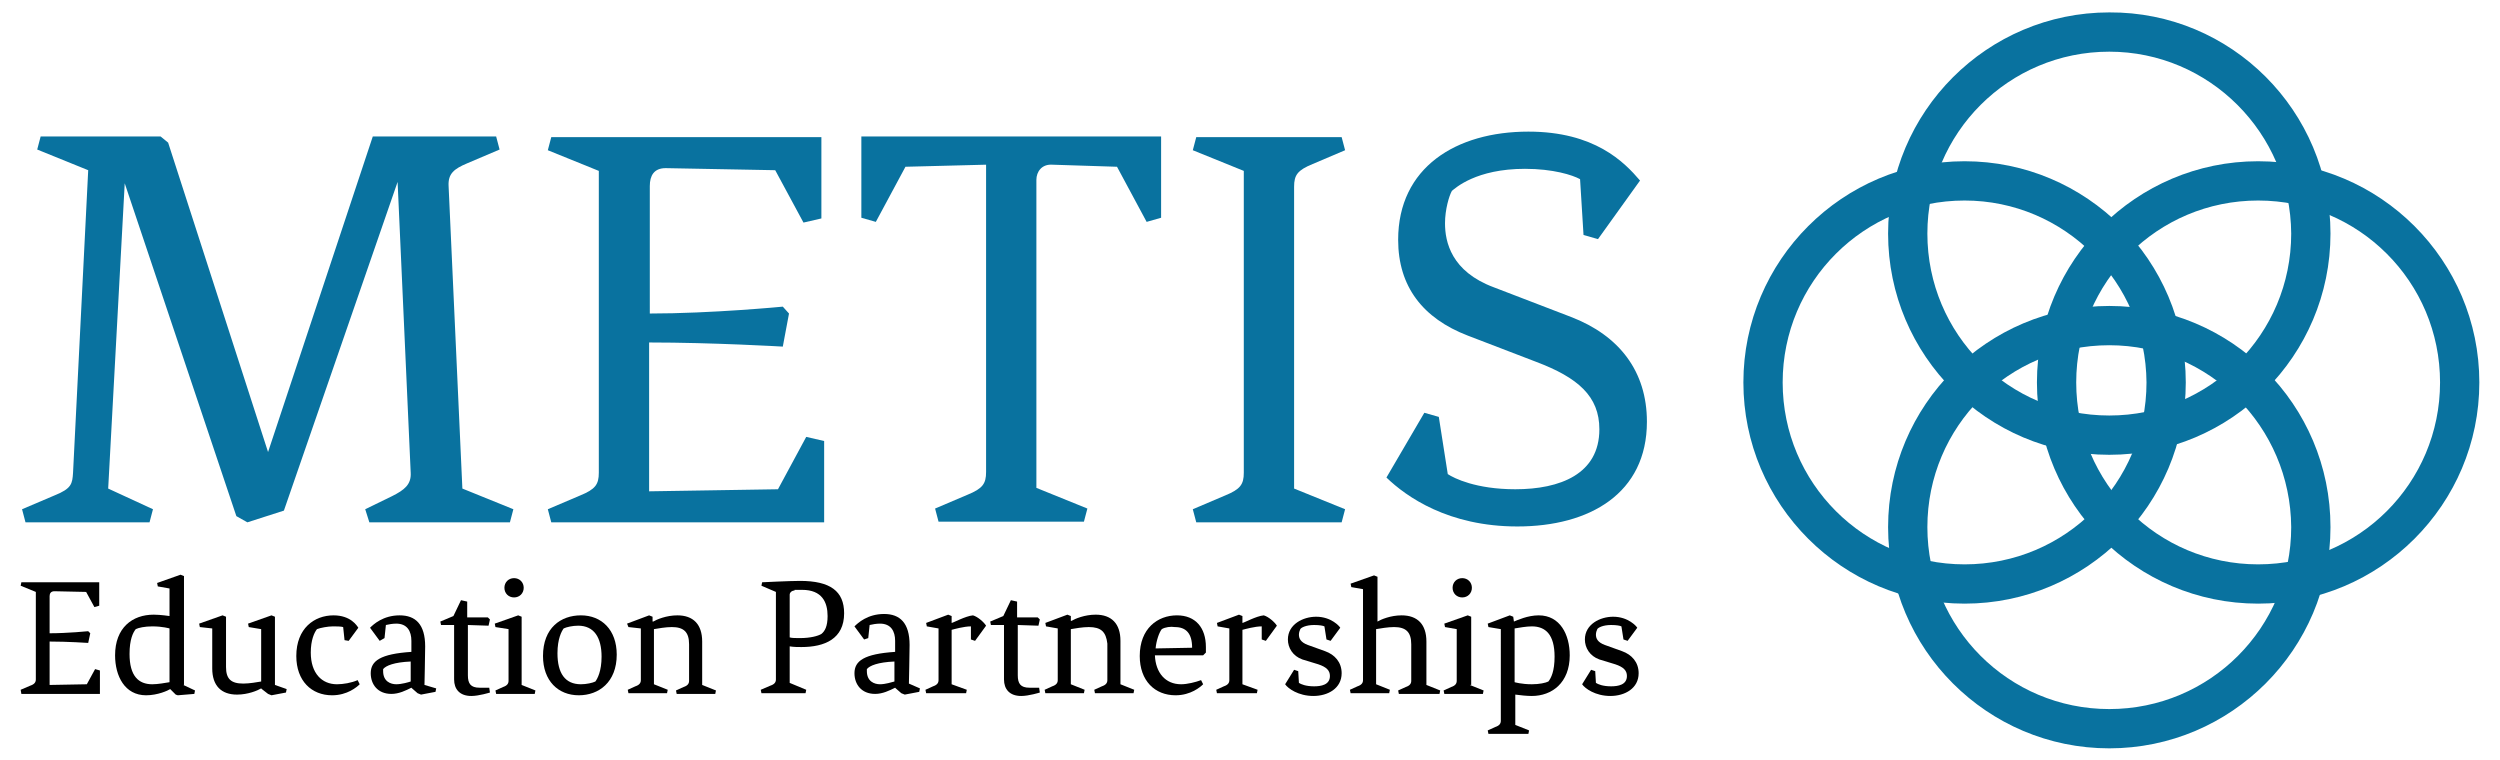 <?xml version="1.0" encoding="utf-8"?>
<!-- Generator: Adobe Illustrator 18.1.0, SVG Export Plug-In . SVG Version: 6.00 Build 0)  -->
<!DOCTYPE svg PUBLIC "-//W3C//DTD SVG 1.1//EN" "http://www.w3.org/Graphics/SVG/1.1/DTD/svg11.dtd">
<svg version="1.1" id="Layer_1" xmlns="http://www.w3.org/2000/svg" xmlns:xlink="http://www.w3.org/1999/xlink" x="0px" y="0px"
	 viewBox="0 0 362.8 110.3" enable-background="new 0 0 362.8 110.3" xml:space="preserve">
<g>
	<path fill="#09729F" d="M67.1,70.9l7.4,3L74,75.8H53.6L53,73.9l3.9-1.9c1.8-0.9,2.8-1.7,2.7-3.4l-1.9-42.2L41.2,74.1l-5.3,1.7
		l-1.6-0.9L18.1,26.6l-2.4,44.3l6.5,3l-0.5,1.9H3.7l-0.5-1.9l4.7-2c2.5-1,2.6-1.7,2.7-3.3l2.2-43.9l-7.4-3l0.5-1.9h17.4l1.1,0.9
		l14.5,44.9l15.2-45.8H72l0.5,1.9l-4.7,2c-1.9,0.8-2.8,1.5-2.7,3.3L67.1,70.9z"/>
	<path fill="#09729F" d="M94.2,45.5c9.1,0,19.4-1,19.4-1l0.9,1l-0.9,4.8c0,0-10.2-0.6-19.4-0.6v21.6l18.7-0.3l4.1-7.6l2.6,0.6v11.8
		H80l-0.5-1.9l4.7-2c2.2-0.9,2.7-1.6,2.7-3.3V24.8l-7.4-3l0.5-1.9h39.2v11.8l-2.6,0.6l-4.1-7.6l-15.9-0.3c-1.7,0-2.3,1.1-2.3,2.6
		V45.5z"/>
	<path fill="#09729F" d="M168.5,31.6l-2.1,0.6l-4.3-8l-9.4-0.3c-1.5-0.1-2.3,1-2.3,2.2v44.7l7.4,3l-0.5,1.9h-21.1l-0.5-1.9l4.7-2
		c2.2-0.9,2.7-1.6,2.7-3.3V23.9l-11.7,0.3l-4.3,8l-2.1-0.6V19.8h43.5V31.6z"/>
	<path fill="#09729F" d="M187.8,70.9l7.4,3l-0.5,1.9h-21.1l-0.5-1.9l4.7-2c2.2-0.9,2.7-1.6,2.7-3.3V24.8l-7.4-3l0.5-1.9h21.1
		l0.5,1.9l-4.7,2c-2.2,0.9-2.7,1.6-2.7,3.3V70.9z"/>
	<path fill="#09729F" d="M229.3,26c-1.1-0.6-3.9-1.5-8-1.5c-7.1,0-10.1,2.8-10.6,3.2c-0.4,0.7-1,2.7-1,4.7c0,2.7,0.9,7,7.1,9.3
		L228,46c7,2.7,11,7.9,11,15.2c0,10.4-8.3,15.2-18.8,15.2c-10,0-16.1-4.3-19-7.1l5.5-9.4l2.1,0.6l1.3,8.3c0.9,0.6,4.1,2.2,9.8,2.2
		c6.5,0,12.2-2.2,12.2-8.7c0-4.8-3.1-7.5-9.2-9.8l-9.9-3.8c-6.5-2.5-10.1-7.1-10.1-13.9c0-10.5,8.4-15.7,18.9-15.7
		c9.6,0,13.9,4.4,16.2,7.1l-6.1,8.5l-2.1-0.6L229.3,26z"/>
</g>
<g>
	<path d="M7.2,91.9c2.6,0,5.6-0.3,5.6-0.3l0.3,0.3l-0.3,1.4c0,0-3-0.2-5.6-0.2v6.3l5.4-0.1l1.2-2.2l0.7,0.2v3.4H3.1L3,100.1l1.4-0.6
		c0.6-0.2,0.8-0.5,0.8-0.9V85.9L3,85l0.1-0.5h11.3v3.4l-0.7,0.2l-1.2-2.2l-4.6-0.1c-0.5,0-0.7,0.3-0.7,0.7V91.9z"/>
	<path d="M26.6,99.4l1.7,0.8l-0.1,0.5l-2.4,0.2l-0.3-0.1l-0.7-0.7l-0.1-0.1c-0.3,0.2-1.8,0.9-3.5,0.9c-3.1,0-4.5-2.8-4.5-5.8
		c0-4,2.5-5.9,5.6-5.9c1,0,2.3,0.2,2.3,0.2v-4l-1.7-0.3l-0.1-0.5l3.4-1.2l0.5,0.2V99.4z M24.6,91.2c0,0-1-0.3-2.5-0.3
		c-1.1,0-2,0.2-2.4,0.4c-0.4,0.5-0.9,1.5-0.9,3.6c0,3.2,1.3,4.4,3.3,4.4c0.8,0,1.9-0.2,2.5-0.3V91.2z"/>
	<path d="M39.9,99.4l1.7,0.6l-0.1,0.5l-2.1,0.4l-0.5-0.2L38,100l-0.1-0.1c-0.5,0.3-1.9,0.9-3.5,0.9c-2.3,0-3.6-1.3-3.6-3.8v-5.8
		L29,91l-0.1-0.5l3.4-1.2l0.5,0.2v7.3c0,1.7,0.7,2.4,2.5,2.4c0.9,0,2-0.2,2.6-0.3v-7.6L36.1,91L36,90.5l3.4-1.2l0.5,0.2V99.4z"/>
	<path d="M49.8,91c-0.3-0.1-1-0.1-1.5-0.1c-0.7,0-1.8,0.2-2.3,0.4c-0.4,0.5-0.9,1.6-0.9,3.4c0,3,1.6,4.6,3.8,4.6
		c0.9,0,2.1-0.2,3-0.6l0.3,0.6c-0.4,0.4-1.8,1.6-4,1.6c-3,0-5.2-2.1-5.2-5.7c0-4,2.6-5.9,5.4-5.9c2.5,0,3.4,1.5,3.6,1.8L50.6,93
		L50,92.9L49.8,91z"/>
	<path d="M63.3,99.9l-0.1,0.5l-2.1,0.4l-0.5-0.2l-0.8-0.7l-0.1-0.1c-0.8,0.4-1.8,0.9-2.9,0.9c-2,0-3-1.4-3-3c0-1.8,1.4-2.8,5.9-3.1
		l0-1.6c0-1.4-0.6-2.5-2.2-2.5c-0.5,0-1.1,0.1-1.5,0.2l-0.2,1.9L55.1,93l-1.4-1.9c0.5-0.5,1.9-1.8,4.3-1.8c2.3,0,3.7,1.3,3.7,4.5
		c0,1-0.1,5.6-0.1,5.6L63.3,99.9z M59.6,98.9l0-2.9c-2.4,0.1-3.6,0.6-4,1.1c0,0.1,0,0.2,0,0.3c0,1.5,1.1,1.9,1.9,1.9
		C58.3,99.3,59.3,99,59.6,98.9z"/>
	<path d="M65.7,90.7H64l-0.1-0.5l1.9-0.8l1.1-2.3l0.9,0.2v2.3h3l0.3,0.3l-0.2,0.9l-3-0.1v7.3c0,1.2,0.4,1.8,1.7,1.8h1.4l0.1,0.7
		c0,0-1.6,0.5-2.7,0.5c-1.7,0-2.5-1-2.5-2.4V90.7z"/>
	<path d="M75.7,99.4l2,0.8l-0.1,0.5h-5.6l-0.1-0.5l1.1-0.5c0.6-0.2,0.8-0.5,0.8-0.9v-7.5L71.9,91l-0.1-0.5l3.4-1.2l0.5,0.2V99.4z
		 M74.6,83.9c0.8,0,1.4,0.6,1.4,1.4c0,0.8-0.6,1.4-1.4,1.4c-0.8,0-1.4-0.6-1.4-1.4C73.2,84.5,73.8,83.9,74.6,83.9z"/>
	<path d="M84.3,89.3c3,0,5.2,2.1,5.2,5.7c0,4-2.6,5.9-5.5,5.9c-3,0-5.2-2.1-5.2-5.7C78.8,91.1,81.4,89.3,84.3,89.3z M84.3,99.3
		c0.8,0,1.7-0.2,2.1-0.4c0.3-0.4,0.9-1.5,0.9-3.6c0-2.8-1.1-4.5-3.4-4.5c-0.8,0-1.7,0.2-2.1,0.4c-0.3,0.4-0.9,1.5-0.9,3.6
		C80.9,97.7,82,99.3,84.3,99.3z"/>
	<path d="M97.5,91c-0.9,0-2,0.2-2.6,0.3v8l2,0.8l-0.1,0.5h-5.6l-0.1-0.5l1.1-0.5c0.6-0.2,0.8-0.5,0.8-0.9v-7.5L91.2,91L91,90.5
		l3.2-1.2l0.5,0.2l0,0.7l0.1,0c0.5-0.3,1.9-0.9,3.5-0.9c2.3,0,3.6,1.3,3.6,3.8v6.3l2,0.8l-0.1,0.5h-5.6l-0.1-0.5l1.1-0.5
		c0.6-0.2,0.8-0.5,0.8-0.9v-5.3C100,91.7,99.2,91,97.5,91z"/>
	<path d="M114.6,93.8v5.3l2.4,1l-0.1,0.5h-6.4l-0.1-0.5l1.4-0.6c0.6-0.2,0.8-0.5,0.8-0.9V85.9l-2.1-0.9l0.1-0.5c0,0,4-0.2,5.5-0.2
		c4.4,0,6.4,1.5,6.4,4.7c0,3.7-2.8,4.9-6.2,4.9C115.8,93.9,115.2,93.9,114.6,93.8z M115.3,85.7c-0.4,0-0.7,0.3-0.7,0.6v6.2
		c0.3,0.1,0.9,0.1,1.5,0.1c1.5,0,2.6-0.3,3.1-0.6c0.5-0.4,0.9-1.1,0.9-2.6c0-2-0.8-3.8-3.7-3.8H115.3z"/>
	<path d="M133.5,99.9l-0.1,0.5l-2.1,0.4l-0.5-0.2l-0.8-0.7l-0.1-0.1c-0.8,0.4-1.8,0.9-2.9,0.9c-2,0-3-1.4-3-3c0-1.8,1.4-2.8,5.9-3.1
		l0-1.6c0-1.4-0.6-2.5-2.2-2.5c-0.5,0-1.1,0.1-1.5,0.2l-0.2,1.9l-0.6,0.2l-1.4-1.9c0.5-0.5,1.9-1.8,4.3-1.8c2.3,0,3.7,1.3,3.7,4.5
		c0,1-0.1,5.6-0.1,5.6L133.5,99.9z M129.8,98.9l0-2.9c-2.4,0.1-3.6,0.6-4,1.1c0,0.1,0,0.2,0,0.3c0,1.5,1.1,1.9,1.9,1.9
		C128.5,99.3,129.4,99,129.8,98.9z"/>
	<path d="M138.1,90.4L138.1,90.4c0.2,0,2-1,3.1-1.1c0.7,0.2,1.6,1,1.9,1.5l-1.6,2.2l-0.6-0.2v-1.9c-1,0-2.4,0.4-2.8,0.5v7.9l2.2,0.8
		l-0.1,0.5h-5.8l-0.1-0.5l1.1-0.5c0.6-0.2,0.8-0.5,0.8-0.9v-7.5l-1.7-0.3l-0.1-0.5l3.2-1.2l0.5,0.2L138.1,90.4z"/>
	<path d="M145.5,90.7h-1.7l-0.1-0.5l1.9-0.8l1.1-2.3l0.9,0.2v2.3h3l0.3,0.3l-0.2,0.9l-3-0.1v7.3c0,1.2,0.4,1.8,1.7,1.8h1.4l0.1,0.7
		c0,0-1.6,0.5-2.7,0.5c-1.7,0-2.5-1-2.5-2.4V90.7z"/>
	<path d="M158,91c-0.9,0-2,0.2-2.6,0.3v8l2,0.8l-0.1,0.5h-5.6l-0.1-0.5l1.1-0.5c0.6-0.2,0.8-0.5,0.8-0.9v-7.5l-1.7-0.3l-0.1-0.5
		l3.2-1.2l0.5,0.2l0,0.7l0.1,0c0.5-0.3,1.9-0.9,3.5-0.9c2.3,0,3.6,1.3,3.6,3.8v6.3l2,0.8l-0.1,0.5h-5.6l-0.1-0.5l1.1-0.5
		c0.6-0.2,0.8-0.5,0.8-0.9v-5.3C160.5,91.7,159.8,91,158,91z"/>
	<path d="M175,93.9v0.8l-0.4,0.4h-7c0.1,2.5,1.5,4.2,3.8,4.2c0.9,0,2.1-0.3,2.9-0.6l0.3,0.6c-0.4,0.4-1.8,1.6-4,1.6
		c-3,0-5.2-2.1-5.2-5.7c0-4,2.6-5.9,5.4-5.9C173.5,89.3,175,91.1,175,93.9z M168.6,91.3c-0.4,0.5-0.8,1.7-0.9,2.8l5.3-0.1
		c0-2.1-0.9-3-2.5-3C169.9,90.9,169.1,91,168.6,91.3z"/>
	<path d="M180.3,90.4L180.3,90.4c0.2,0,2-1,3.1-1.1c0.7,0.2,1.6,1,1.9,1.5l-1.6,2.2l-0.6-0.2v-1.9c-1,0-2.4,0.4-2.8,0.5v7.9l2.2,0.8
		l-0.1,0.5h-5.8l-0.1-0.5l1.1-0.5c0.6-0.2,0.8-0.5,0.8-0.9v-7.5l-1.7-0.3l-0.1-0.5l3.2-1.2l0.5,0.2L180.3,90.4z"/>
	<path d="M192.2,90.9c-0.2-0.1-0.7-0.2-1.5-0.2c-1.2,0-1.9,0.4-2,0.6c-0.1,0.2-0.2,0.5-0.2,0.8c0,0.5,0.2,1.1,1.3,1.5l2.5,0.9
		c1.4,0.5,2.4,1.6,2.4,3.2c0,2.2-2,3.3-4.1,3.3c-2.2,0-3.7-1.1-4.1-1.7l1.3-2.1l0.6,0.2l0.1,1.7c0.3,0.2,1,0.5,2.2,0.5
		c1,0,2.3-0.2,2.3-1.5c0-0.8-0.5-1.3-1.7-1.7l-2.3-0.7c-1.4-0.5-2.1-1.7-2.1-2.9c0-2.2,2.2-3.3,4.1-3.3c2.2,0,3.4,1.4,3.5,1.6
		l-1.4,1.9l-0.6-0.2L192.2,90.9z"/>
	<path d="M202.3,91c-0.9,0-2,0.2-2.6,0.3v8l2,0.8l-0.1,0.5h-5.6l-0.1-0.5l1.1-0.5c0.6-0.2,0.8-0.5,0.8-0.9V85.5l-1.7-0.3l-0.1-0.5
		l3.4-1.2l0.5,0.2v6.5c0.5-0.3,1.9-0.9,3.5-0.9c2.3,0,3.6,1.3,3.6,3.8v6.3l2,0.8l-0.1,0.5H203l-0.1-0.5l1.1-0.5
		c0.6-0.2,0.8-0.5,0.8-0.9v-5.3C204.8,91.7,204,91,202.3,91z"/>
	<path d="M213.3,99.4l2,0.8l-0.1,0.5h-5.6l-0.1-0.5l1.1-0.5c0.6-0.2,0.8-0.5,0.8-0.9v-7.5l-1.7-0.3l-0.1-0.5l3.4-1.2l0.5,0.2V99.4z
		 M212.2,83.9c0.8,0,1.4,0.6,1.4,1.4c0,0.8-0.6,1.4-1.4,1.4c-0.8,0-1.4-0.6-1.4-1.4C210.8,84.5,211.4,83.9,212.2,83.9z"/>
	<path d="M219.7,90.2L219.7,90.2c0.5-0.2,2-0.9,3.6-0.9c3.1,0,4.5,2.8,4.5,5.8c0,4-2.6,5.9-5.5,5.9c-0.7,0-1.7-0.1-2.4-0.2v4.4
		l2,0.8l-0.1,0.5H216l-0.1-0.5l1.1-0.5c0.6-0.2,0.8-0.5,0.8-0.9V91.3L216,91l-0.1-0.5l3.2-1.2l0.5,0.2L219.7,90.2z M219.8,99
		c0,0,1,0.3,2.5,0.3c1.1,0,2-0.2,2.4-0.4c0.4-0.5,0.9-1.5,0.9-3.6c0-3.2-1.3-4.4-3.3-4.4c-0.8,0-1.9,0.2-2.5,0.3V99z"/>
	<path d="M235.3,90.9c-0.2-0.1-0.7-0.2-1.5-0.2c-1.2,0-1.9,0.4-2,0.6c-0.1,0.2-0.2,0.5-0.2,0.8c0,0.5,0.2,1.1,1.3,1.5l2.5,0.9
		c1.4,0.5,2.4,1.6,2.4,3.2c0,2.2-2,3.3-4.1,3.3c-2.2,0-3.7-1.1-4.1-1.7l1.3-2.1l0.6,0.2l0.1,1.7c0.3,0.2,1,0.5,2.2,0.5
		c1,0,2.3-0.2,2.3-1.5c0-0.8-0.5-1.3-1.7-1.7l-2.3-0.7c-1.4-0.5-2.1-1.7-2.1-2.9c0-2.2,2.2-3.3,4.1-3.3c2.2,0,3.4,1.4,3.5,1.6
		l-1.4,1.9l-0.6-0.2L235.3,90.9z"/>
</g>
<path fill="#09729F" d="M359.8,55.5c0,17.7-14.4,32.1-32.1,32.1c-17.7,0-32.1-14.4-32.1-32.1c0-17.7,14.4-32.1,32.1-32.1
	C345.4,23.4,359.8,37.8,359.8,55.5z M327.7,29.1c-14.6,0-26.4,11.8-26.4,26.4c0,14.6,11.8,26.4,26.4,26.4
	c14.6,0,26.4-11.8,26.4-26.4C354.1,40.9,342.3,29.1,327.7,29.1z"/>
<path fill="#09729F" d="M338.2,76.5c0,17.7-14.4,32.1-32.1,32.1c-17.7,0-32.1-14.4-32.1-32.1c0-17.7,14.4-32.1,32.1-32.1
	C323.8,44.4,338.2,58.7,338.2,76.5z M306.1,50.1c-14.6,0-26.4,11.8-26.4,26.4c0,14.6,11.8,26.4,26.4,26.4
	c14.6,0,26.4-11.8,26.4-26.4C332.4,61.9,320.6,50.1,306.1,50.1z"/>
<path fill="#09729F" d="M338.2,33.9c0,17.7-14.4,32.1-32.1,32.1C288.4,66,274,51.6,274,33.9c0-17.7,14.4-32.1,32.1-32.1
	C323.8,1.7,338.2,16.1,338.2,33.9z M306.1,7.5c-14.6,0-26.4,11.8-26.4,26.4c0,14.6,11.8,26.4,26.4,26.4c14.6,0,26.4-11.8,26.4-26.4
	C332.4,19.3,320.6,7.5,306.1,7.5z"/>
<path fill="#09729F" d="M317.2,55.5c0,17.7-14.4,32.1-32.1,32.1c-17.7,0-32.1-14.4-32.1-32.1c0-17.7,14.4-32.1,32.1-32.1
	C302.8,23.4,317.2,37.8,317.2,55.5z M285.1,29.1c-14.6,0-26.4,11.8-26.4,26.4c0,14.6,11.8,26.4,26.4,26.4
	c14.6,0,26.4-11.8,26.4-26.4C311.4,40.9,299.6,29.1,285.1,29.1z"/>
</svg>
